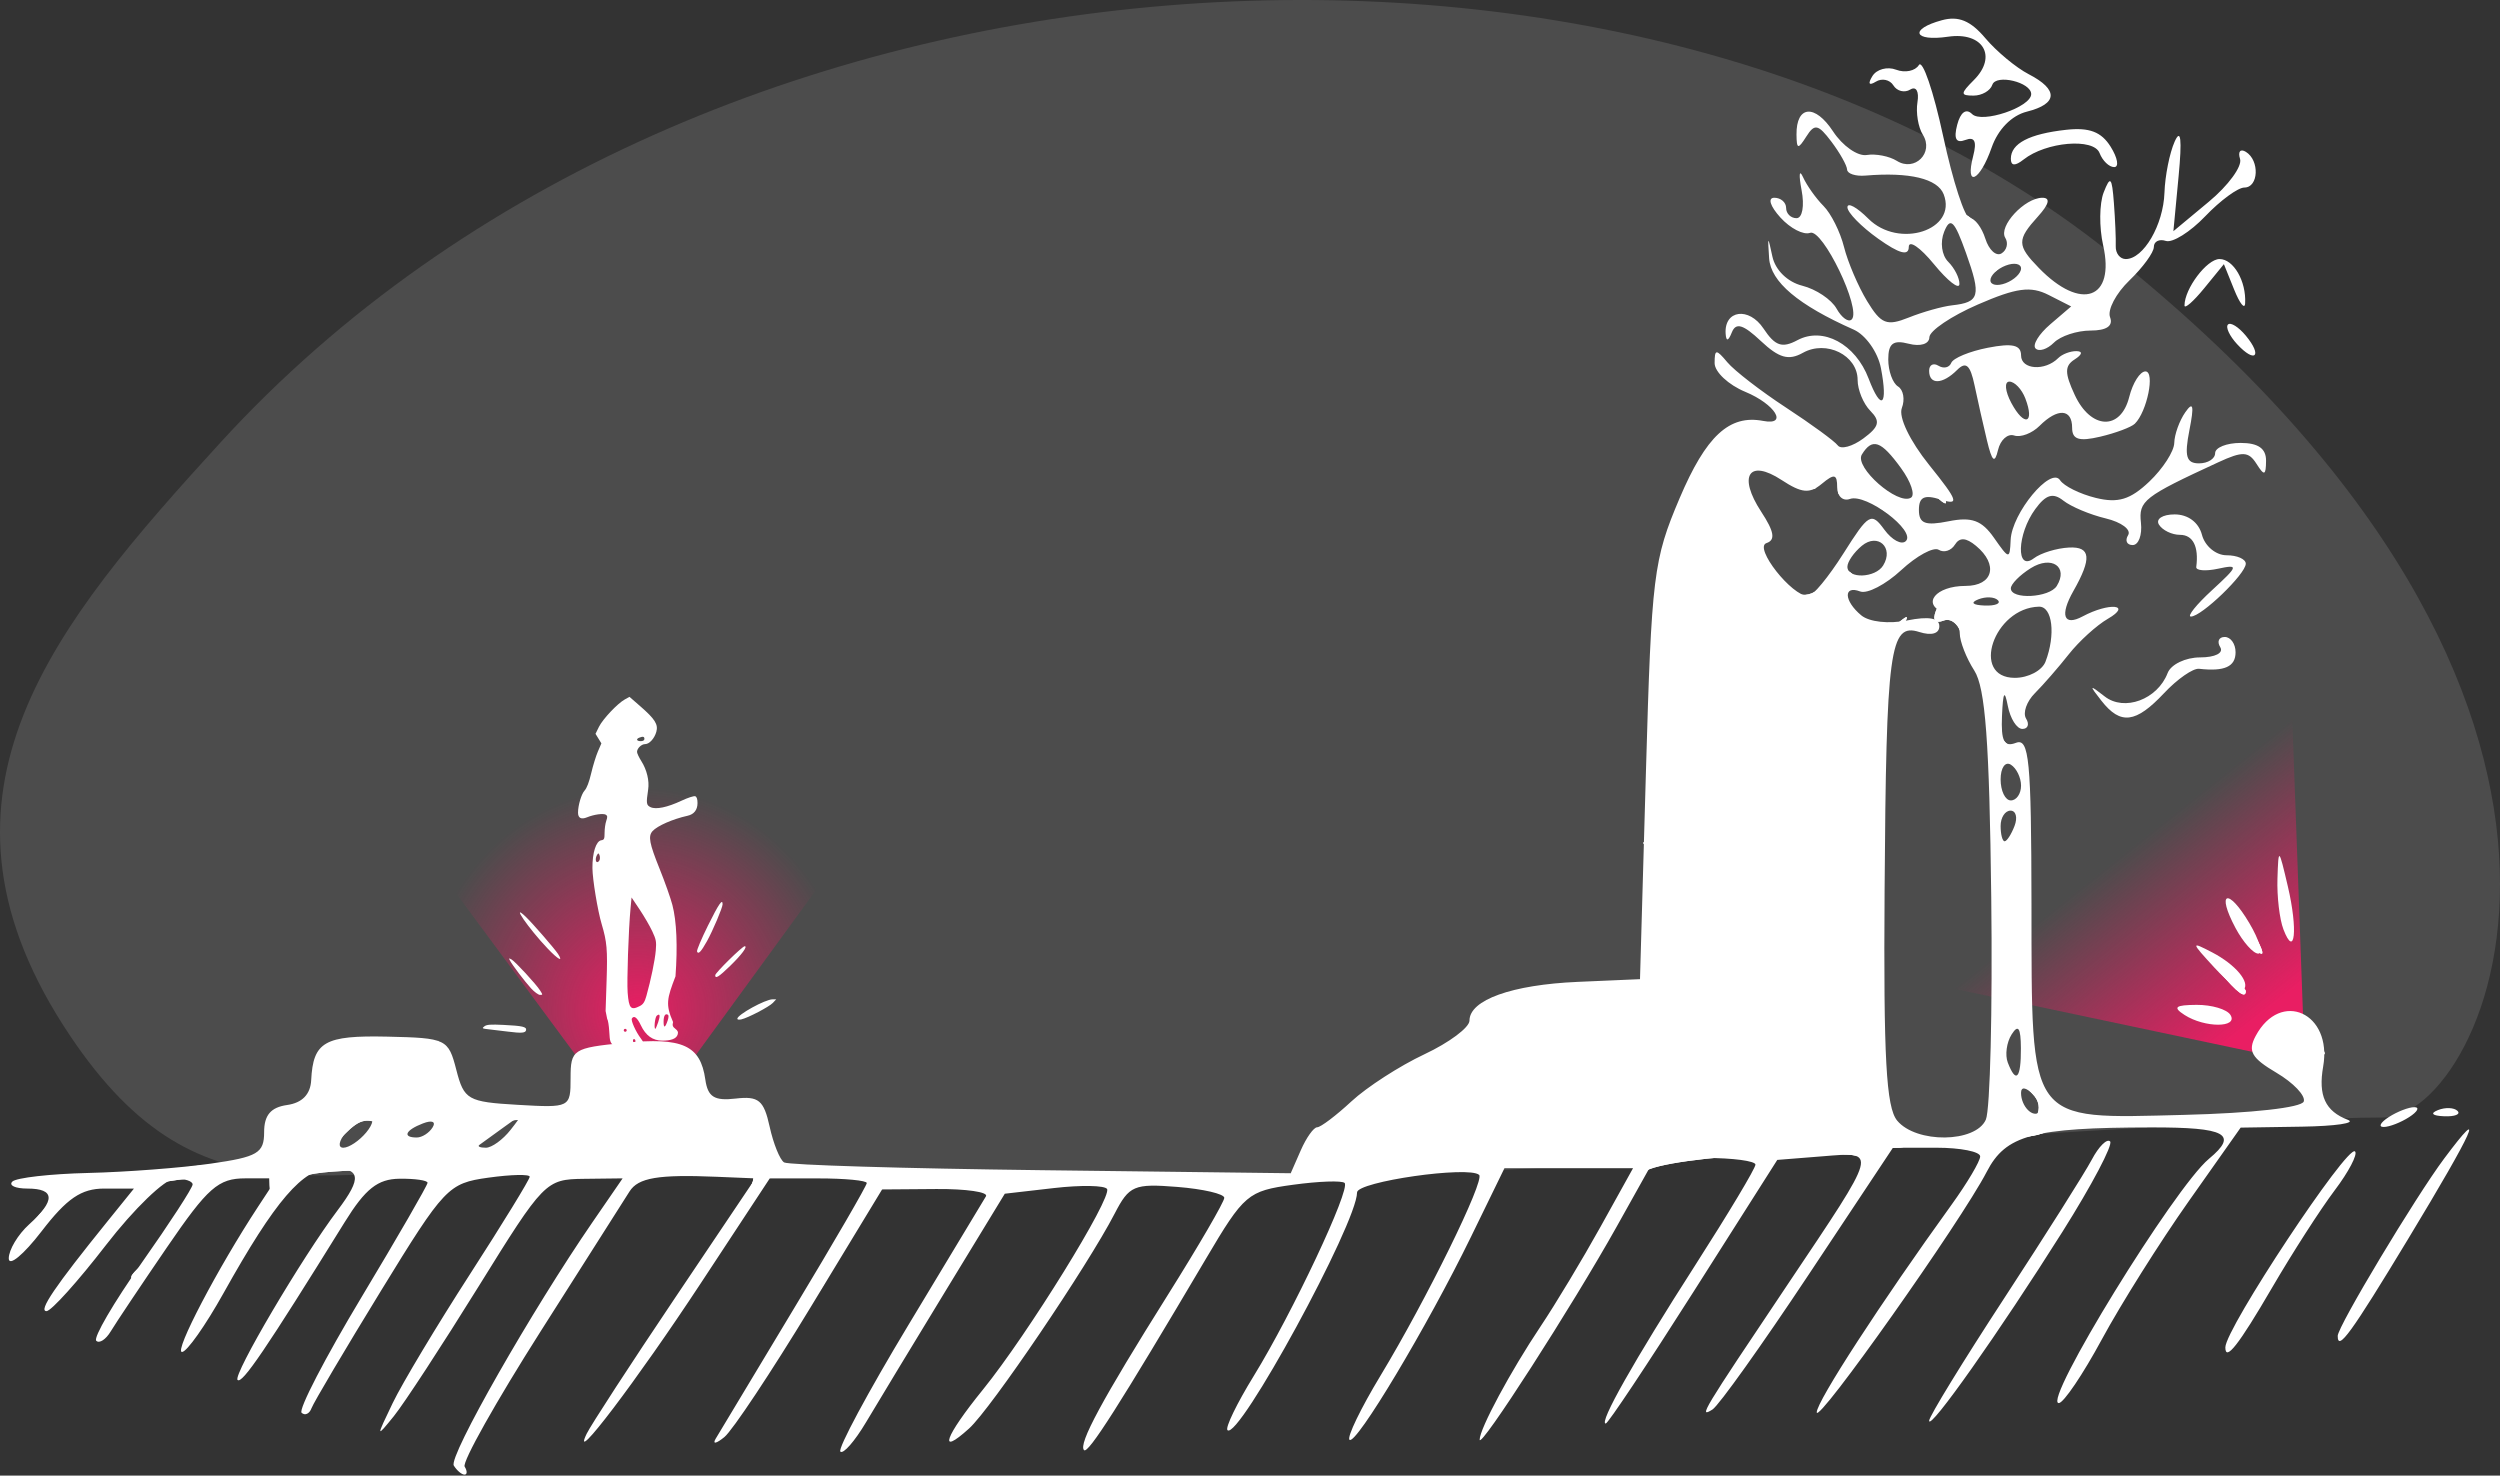 <?xml version="1.0" encoding="UTF-8" standalone="no"?>
<svg
   xmlns:dc="http://purl.org/dc/elements/1.1/"
   xmlns:cc="http://creativecommons.org/ns#"
   xmlns:rdf="http://www.w3.org/1999/02/22-rdf-syntax-ns#"
   xmlns:svg="http://www.w3.org/2000/svg"
   xmlns="http://www.w3.org/2000/svg"
   xmlns:xlink="http://www.w3.org/1999/xlink"
   xmlns:sodipodi="http://sodipodi.sourceforge.net/DTD/sodipodi-0.dtd"
   xmlns:inkscape="http://www.inkscape.org/namespaces/inkscape"
   version="1.1"
   id="svg2"
   viewBox="0 0 1050.692 620.159"
   height="175.023mm"
   width="296.529mm"
   inkscape:version="0.91 r13725"
   sodipodi:docname="grande-config-white.svg"
   inkscape:export-filename="/Users/julienlafosse/Documents/Travail/2015-2016/Foule Complexe/Plaquette Step up/grandeconfig5.png"
   inkscape:export-xdpi="300"
   inkscape:export-ydpi="300">
  <rect x="0" y="0" width="1050.692" height="620.159" fill="#333333" stroke="none"/>
  <sodipodi:namedview
     pagecolor="#000000"
     bordercolor="#666666"
     borderopacity="1"
     objecttolerance="10"
     gridtolerance="10"
     guidetolerance="10"
     inkscape:pageopacity="1"
     inkscape:pageshadow="2"
     inkscape:window-width="1280"
     inkscape:window-height="980"
     id="namedview10"
     showgrid="false"
     inkscape:zoom="0.52"
     inkscape:cx="457.65488"
     inkscape:cy="486.00425"
     inkscape:window-x="1"
     inkscape:window-y="0"
     inkscape:window-maximized="0"
     inkscape:current-layer="layer3"
     fit-margin-top="0"
     fit-margin-left="0"
     fit-margin-right="0"
     fit-margin-bottom="0" />
  <defs
     id="defs4">
    <linearGradient
       id="linearGradient4155"
       inkscape:collect="always">
      <stop
         id="stop4157"
         offset="0"
         style="stop-color:#e91e63;stop-opacity:1" />
      <stop
         id="stop4159"
         offset="1"
         style="stop-color:#e91e63;stop-opacity:0" />
    </linearGradient>
    <linearGradient
       inkscape:collect="always"
       xlink:href="#linearGradient4155"
       id="linearGradient4163"
       x1="959.242"
       y1="482.42"
       x2="903.489"
       y2="412.311"
       gradientUnits="userSpaceOnUse" />
    <radialGradient
       inkscape:collect="always"
       xlink:href="#linearGradient4155"
       id="radialGradient4183"
       cx="273.784"
       cy="512.065"
       fx="273.784"
       fy="512.065"
       r="91.041"
       gradientTransform="matrix(0.989,-0.007,0.008,1.033,-0.577,-44.707)"
       gradientUnits="userSpaceOnUse" />
  </defs>
  <g
     inkscape:groupmode="layer"
     id="layer3"
     inkscape:label="color"
     transform="translate(-6.368,-57.528)">
    <path
       style="fill:#ffffff;fill-opacity:0.122;fill-rule:evenodd;stroke:none;stroke-width:1px;stroke-linecap:butt;stroke-linejoin:miter;stroke-opacity:1"
       d="m 236.999,548.604 c 100.423,0 273.151,10.712 453.913,-2.678 124.364,-9.212 271.792,-18.714 317.337,-18.746 42.907,-0.03 125,-172.971 -116.432,-364.466 C 691.724,4.008 303.036,20.134 98.907,243.632 29.452,319.677 -29.795,390.275 32.864,488.305 c 56.594,88.542 110.626,57.234 204.135,60.299 z"
       id="path4333"
       inkscape:connector-curvature="0"
       sodipodi:nodetypes="csssssc"
       inkscape:export-xdpi="300"
       inkscape:export-ydpi="300" />
    <path
       style="fill:#ffffff;fill-opacity:1;fill-rule:evenodd;stroke:#000000;stroke-width:1px;stroke-linecap:butt;stroke-linejoin:miter;stroke-opacity:1"
       d="m 131.016,528.854 c 0,0 9.358,-4.011 10.695,-12.032 1.337,-8.021 -1.337,-18.717 6.684,-18.717 8.021,0 42.781,1.337 42.781,1.337 l 6.684,22.727 54.813,4.011 0,-22.727 22.727,-4.011 20.053,4.011 6.684,22.727 -117.647,0 -41.444,1.337 z"
       id="path4153"
       inkscape:connector-curvature="0" />
    <path
       style="fill:url(#linearGradient4163);fill-opacity:1;fill-rule:evenodd;stroke:none;stroke-width:1px;stroke-linecap:butt;stroke-linejoin:miter;stroke-opacity:1"
       d="m 958.557,500.779 20.892,7.63 2.753,-10.829 -7.894,-12.399 -4.819,-132.745 -149.97,118.933 z"
       id="path4155"
       inkscape:connector-curvature="0"
       sodipodi:nodetypes="ccccccc" />
    <path
       style="fill:url(#radialGradient4183);fill-opacity:1;fill-rule:evenodd;stroke:#000000;stroke-width:1px;stroke-linecap:butt;stroke-linejoin:miter;stroke-opacity:0"
       d="m 250.001,503.255 c 0,0 7.853,-3.927 22.251,-3.927 14.398,0 24.869,3.927 24.869,3.927 l 66.754,-91.624 c 0,0 -62.828,-31.414 -99.477,-31.414 -36.649,0 -81.152,32.723 -81.152,32.723 z"
       id="path4165"
       inkscape:connector-curvature="0" />
    <g
       id="layer1-6"
       inkscape:label="Calque 1"
       transform="matrix(0.62,0,0,0.62,195.694,343.384)">
      <path
         sodipodi:nodetypes="csssssssssccsssssssssssscccsscsssssssssssssscccscccsssssssssssssssssscsssccssccsssssssssssscssscssssccsssssssssssss"
         inkscape:connector-curvature="0"
         id="path4240"
         d="m 150.882,231.737 c -0.572,2.322 -0.268,3.222 1.55,4.593 1.683,1.27 2.081,2.27 1.557,3.919 -0.875,2.758 -4.269,4.1 -10.365,4.1 -6.537,0 -11.258,-3.385 -14.614,-10.48 -2.449,-5.177 -4.634,-6.815 -6.045,-4.531 -0.813,1.316 2.685,9.086 6.117,13.585 3.325,4.359 2.572,6.293 -3.201,8.225 -5.123,1.715 -10.363,0.731 -14.499,-2.721 -3.142,-2.623 -3.367,-3.236 -3.745,-10.185 -0.221,-4.067 -0.857,-7.956 -1.413,-8.644 l -1.073,-5.334 0.684,-20.747 c 0.688,-20.859 0.221,-26.175 -3.35,-38.169 -2.715,-9.118 -6.202,-30.288 -6.26,-38 -0.077,-10.364 2.46,-18.309 6.01,-18.82 1.943,-0.279 2.223,-0.922 2.223,-5.101 0,-2.63 0.511,-6.247 1.135,-8.038 0.911,-2.613 0.861,-3.435 -0.25,-4.16 -1.652,-1.077 -8.053,-0.207 -12.774,1.737 -3.97,1.634 -6.111,0.516 -6.111,-3.192 0,-4.961 2.291,-12.637 4.474,-14.993 1.487,-1.605 3.046,-5.697 4.455,-11.701 1.192,-5.078 3.235,-11.708 4.538,-14.733 l 2.37,-5.5 -1.994,-3.24 -1.994,-3.24 2.325,-4.727 c 2.574,-5.234 12.552,-15.808 17.518,-18.565 l 3.192,-1.772 7.473,6.518 c 9.815,8.56 12.101,12.206 10.741,17.13 -1.259,4.559 -4.741,8.397 -7.619,8.397 -2.492,0 -5.481,2.887 -5.481,5.294 0,0.9 1.312,3.705 2.915,6.233 3.753,5.918 5.525,13.318 4.624,19.309 -1.401,9.312 -1.24,10.513 1.59,11.884 3.665,1.775 11.371,0.176 21.061,-4.371 4.23,-1.985 8.392,-3.339 9.25,-3.01 1.056,0.405 1.559,1.901 1.559,4.63 0,4.605 -2.367,7.63 -6.725,8.595 -10.002,2.213 -20.499,6.808 -23.736,10.389 -3.111,3.442 -2.21,8.274 4.77,25.59 3.538,8.776 7.431,19.782 8.653,24.457 2.88,11.024 3.614,27.857 2.113,48.421 -5.783,15.044 -6.895,19.114 -1.651,30.967 z m -25.821,11.883 c -1.017,-1.017 -1.855,0.514 -1.021,1.863 0.63,1.019 0.866,1.02 1.204,0.004 0.232,-0.695 0.149,-1.535 -0.183,-1.867 z m -5.604,-6.271 c 0,-0.55 -0.45,-1 -1,-1 -0.55,0 -1,0.45 -1,1 0,0.55 0.45,1 1,1 0.55,0 1,-0.45 1,-1 z m 21.318,-5.421 c 1.594,-4.679 1.241,-6.288 -0.976,-4.448 -1.174,0.974 -2.007,8.869 -0.936,8.869 0.223,0 1.084,-1.989 1.912,-4.421 z m 6.485,-1.307 c 0.662,-1.985 0.715,-3.452 0.136,-3.809 -1.821,-1.126 -2.94,0.699 -2.94,4.796 0,4.534 1.09,4.15 2.804,-0.987 z m -18.829,-9.759 c 2.188,-1.131 3.23,-2.746 4.356,-6.75 3.022,-10.743 5.834,-24.34 6.38,-30.86 0.505,-6.026 0.254,-7.381 -2.44,-13.137 -1.652,-3.53 -5.473,-10.107 -8.492,-14.615 l -5.488,-8.197 -0.685,7.273 c -1.372,14.556 -2.566,49.473 -1.959,57.273 0.837,10.757 2.169,12.198 8.328,9.013 z m -27.337,-99.013 c 0.317,-0.825 0.278,-2.275 -0.085,-3.222 -0.566,-1.475 -0.794,-1.511 -1.592,-0.25 -1.251,1.978 -1.209,4.972 0.07,4.972 0.567,0 1.29,-0.675 1.607,-1.5 z m 30.362,-82 c 0,-1.614 -0.916,-1.853 -3.418,-0.893 -2.434,0.934 -1.875,2.393 0.918,2.393 1.556,0 2.5,-0.567 2.5,-1.5 z M 38.957,238.238 c -3.85,-0.493 -9.463,-1.165 -12.474,-1.493 -5.118,-0.557 -5.345,-0.693 -3.5,-2.09 1.584,-1.2 4.147,-1.389 12.974,-0.96 12.866,0.625 15.716,1.284 15.29,3.534 -0.374,1.972 -3.055,2.193 -12.29,1.009 z m 155.5,-8.729 c 0,-2.728 18.942,-13.159 23.896,-13.159 l 2.453,0 -2.281,2.428 c -2.46,2.618 -16.82,10.137 -21.317,11.162 -1.661,0.379 -2.75,0.208 -2.75,-0.431 z M 54.656,208.949 c -4.178,-4.532 -12.611,-15.633 -14.361,-18.903 -0.872,-1.63 -0.752,-1.721 1.018,-0.774 2.434,1.303 16.72,16.78 19.411,21.029 1.911,3.019 1.911,3.048 -0.041,3.048 -1.084,0 -3.796,-1.98 -6.027,-4.4 z M 179.457,199.996 c 0,-1.57 18.384,-19.647 19.981,-19.647 2.211,0 -1.977,5.679 -9.772,13.25 -7.83,7.605 -10.209,9.096 -10.209,6.397 z M 65.888,181.942 C 52.91,168.317 40.437,150.212 51.059,160.418 c 4.741,4.555 19.621,21.702 21.88,25.213 3.686,5.729 0.165,3.887 -7.051,-3.689 z m 101.239,1.988 c -0.31,-0.809 3.018,-8.696 7.395,-17.526 7.315,-14.755 9.935,-18.578 9.935,-14.498 0,2.276 -6.643,17.964 -10.628,25.098 -4.027,7.209 -5.865,9.109 -6.703,6.925 z"
         style="fill:#ffffff;fill-opacity:1" />
    </g>
    <ellipse
       style="fill:#ffffff;fill-opacity:1"
       id="path4160"
       cx="972.564"
       cy="500.447"
       rx="9.255"
       ry="7.867" />
  </g>
  <g
     inkscape:groupmode="layer"
     id="layer2"
     inkscape:label="tracé"
     transform="translate(-6.368,-57.528)">
    <g
       transform="matrix(4.293,0,0,4.293,-1404.187,-3306.968)"
       id="layer1">
      <g
         id="g4398"
         transform="translate(-2,-1)">
        <path
           style="fill-opacity:1;fill:#ffffff"
           d="m 374.997,928.188 c -0.531,-0.859 7.63,-15.174 13.605,-23.861 l 2.923,-4.25 -3.798,0.046 c -3.729,0.045 -3.915,0.235 -10.298,10.528 -3.575,5.765 -7.31,11.482 -8.299,12.704 -1.745,2.156 -1.749,2.117 -0.116,-1.278 0.926,-1.925 4.323,-7.591 7.549,-12.591 3.226,-5 5.866,-9.306 5.866,-9.567 0,-0.262 -1.827,-0.221 -4.06,0.091 -3.916,0.547 -4.288,0.939 -10.497,11.067 -3.54,5.775 -6.601,10.95 -6.803,11.5 -0.202,0.55 -0.638,0.753 -0.97,0.45 -0.332,-0.302 2.307,-5.394 5.863,-11.316 3.557,-5.921 6.466,-10.961 6.466,-11.2 0,-0.239 -1.238,-0.418 -2.75,-0.398 -2.133,0.028 -3.336,0.982 -5.362,4.25 -7.743,12.49 -10.049,15.886 -10.487,15.447 -0.478,-0.478 6.311,-11.991 9.801,-16.619 2.412,-3.198 2.267,-4.115 -0.651,-4.115 -2.747,0 -5.447,3.141 -10.532,12.25 -1.765,3.163 -3.592,5.75 -4.06,5.75 -0.802,0 3.504,-8.22 7.465,-14.25 l 1.806,-2.75 -3.062,0 c -2.657,0 -3.672,0.892 -7.678,6.75 -2.539,3.712 -5.014,7.412 -5.499,8.221 -0.485,0.809 -1.127,1.227 -1.425,0.928 -0.299,-0.299 1.702,-3.73 4.446,-7.624 2.744,-3.895 4.989,-7.35 4.989,-7.678 0,-0.328 -0.787,-0.58 -1.75,-0.56 -0.963,0.02 -3.994,2.945 -6.738,6.5 -2.743,3.555 -5.361,6.463 -5.818,6.463 -0.82,0 0.816,-2.411 5.937,-8.75 l 2.625,-3.25 -2.914,0 c -2.242,0 -3.656,0.965 -6.128,4.182 -1.768,2.3 -3.214,3.495 -3.214,2.655 0,-0.84 0.9,-2.341 2,-3.337 2.59,-2.344 2.535,-3.5 -0.167,-3.5 -1.192,0 -1.859,-0.308 -1.483,-0.684 0.376,-0.376 3.713,-0.756 7.417,-0.844 3.703,-0.088 9.096,-0.498 11.983,-0.91 4.621,-0.66 5.25,-1.03 5.25,-3.087 0,-1.662 0.65,-2.429 2.25,-2.656 1.478,-0.21 2.287,-1.045 2.357,-2.434 0.19,-3.761 1.306,-4.398 7.46,-4.259 5.775,0.131 5.967,0.223 6.748,3.254 0.755,2.931 1.117,3.137 5.995,3.421 5.14,0.299 5.191,0.274 5.191,-2.623 0,-2.796 0.231,-2.948 5.25,-3.444 5.705,-0.564 7.462,0.23 7.94,3.587 0.243,1.71 0.881,2.111 2.968,1.868 2.25,-0.262 2.76,0.158 3.327,2.739 0.368,1.676 1.006,3.256 1.418,3.511 0.412,0.255 11.74,0.597 25.173,0.761 l 24.424,0.299 0.987,-2.25 c 0.543,-1.238 1.265,-2.25 1.604,-2.25 0.339,0 1.85,-1.142 3.356,-2.539 1.507,-1.396 4.722,-3.471 7.146,-4.61 2.424,-1.139 4.407,-2.621 4.407,-3.292 0,-2.027 4.152,-3.514 10.597,-3.794 l 6.097,-0.265 0.582,-20.35 c 0.55,-19.216 0.733,-20.705 3.293,-26.727 2.595,-6.106 4.868,-8.211 8.18,-7.575 2.478,0.476 1.183,-1.633 -1.75,-2.848 -1.65,-0.683 -3,-1.949 -3,-2.812 0,-1.386 0.147,-1.395 1.25,-0.076 0.688,0.821 3.275,2.819 5.75,4.438 2.475,1.62 4.752,3.284 5.059,3.698 0.307,0.414 1.432,0.108 2.5,-0.68 1.556,-1.148 1.693,-1.684 0.691,-2.7 -0.688,-0.697 -1.25,-2.061 -1.25,-3.032 0,-2.419 -3.066,-3.938 -5.359,-2.654 -1.394,0.78 -2.335,0.515 -4.116,-1.158 -1.729,-1.625 -2.442,-1.837 -2.838,-0.846 -0.35,0.875 -0.555,0.92 -0.608,0.132 -0.154,-2.325 2.28,-2.654 3.709,-0.502 1.133,1.707 1.816,1.94 3.319,1.136 2.506,-1.341 5.681,0.37 6.969,3.757 1.239,3.258 1.917,2.682 1.205,-1.024 -0.299,-1.556 -1.494,-3.247 -2.662,-3.765 -5.446,-2.417 -8.127,-4.678 -8.283,-6.986 -0.151,-2.235 -0.126,-2.249 0.319,-0.176 0.285,1.329 1.483,2.499 2.927,2.862 1.344,0.337 2.854,1.347 3.356,2.243 0.502,0.897 1.17,1.372 1.485,1.057 0.976,-0.976 -2.853,-8.932 -4.079,-8.476 -0.636,0.237 -1.943,-0.439 -2.905,-1.502 -1.012,-1.118 -1.262,-1.933 -0.594,-1.933 0.635,0 1.155,0.45 1.155,1 0,0.55 0.459,1 1.019,1 0.572,0 0.789,-1.206 0.494,-2.75 -0.289,-1.512 -0.225,-2.083 0.142,-1.268 0.367,0.815 1.269,2.084 2.004,2.82 0.736,0.736 1.64,2.544 2.009,4.018 0.369,1.474 1.385,3.856 2.257,5.293 1.372,2.259 1.924,2.477 4.081,1.613 1.372,-0.549 3.282,-1.087 4.244,-1.195 2.702,-0.303 2.864,-0.91 1.362,-5.118 -1.137,-3.185 -1.534,-3.575 -2.137,-2.095 -0.418,1.025 -0.247,2.311 0.393,2.95 0.623,0.623 1.117,1.605 1.097,2.183 -0.02,0.578 -1.143,-0.3 -2.495,-1.95 -1.352,-1.65 -2.461,-2.407 -2.464,-1.682 -0.003,0.91 -0.933,0.657 -3.005,-0.818 -1.65,-1.175 -3,-2.556 -3,-3.068 0,-0.513 0.923,-0.009 2.051,1.119 2.977,2.977 8.72,1.121 7.375,-2.384 -0.59,-1.539 -3.352,-2.2 -7.676,-1.837 -0.963,0.081 -1.764,-0.186 -1.782,-0.592 -0.018,-0.406 -0.71,-1.636 -1.539,-2.733 -1.293,-1.711 -1.642,-1.783 -2.453,-0.5 -0.811,1.283 -0.947,1.255 -0.961,-0.196 -0.026,-2.855 1.807,-3.009 3.581,-0.302 0.926,1.414 2.409,2.452 3.294,2.307 0.885,-0.145 2.211,0.113 2.947,0.574 1.753,1.099 3.649,-0.797 2.551,-2.551 -0.461,-0.735 -0.7,-2.174 -0.531,-3.196 0.174,-1.057 -0.13,-1.589 -0.706,-1.234 -0.557,0.344 -1.299,0.161 -1.65,-0.407 -0.351,-0.568 -1.127,-0.731 -1.724,-0.362 -0.669,0.414 -0.796,0.202 -0.33,-0.552 0.416,-0.672 1.462,-0.952 2.325,-0.621 0.863,0.331 1.863,0.126 2.223,-0.457 0.36,-0.582 1.43,2.552 2.379,6.966 0.948,4.414 2.122,8.025 2.608,8.025 0.486,0 1.172,0.907 1.523,2.015 0.352,1.108 1.064,1.752 1.584,1.431 0.519,-0.321 0.683,-1.006 0.364,-1.522 -0.694,-1.123 1.897,-3.923 3.631,-3.923 0.812,0 0.668,0.617 -0.429,1.829 -2.078,2.296 -2.068,2.831 0.095,5.053 4.131,4.245 7.477,3.058 6.284,-2.231 -0.396,-1.757 -0.373,-4.085 0.052,-5.173 0.654,-1.675 0.808,-1.518 1.001,1.022 0.125,1.65 0.207,3.562 0.181,4.25 -0.025,0.688 0.416,1.25 0.982,1.25 1.735,0 3.68,-3.339 3.788,-6.5 0.056,-1.65 0.506,-3.9 0.999,-5 0.604,-1.347 0.73,-0.24 0.386,3.386 l -0.511,5.386 3.471,-2.886 c 1.909,-1.587 3.284,-3.472 3.055,-4.188 -0.229,-0.716 0.028,-1.027 0.572,-0.691 1.363,0.842 1.247,3.493 -0.153,3.493 -0.628,0 -2.349,1.264 -3.825,2.808 -1.476,1.545 -3.212,2.632 -3.858,2.417 -0.646,-0.215 -1.175,0.049 -1.175,0.587 0,0.538 -1.077,2.015 -2.393,3.281 -1.316,1.267 -2.168,2.889 -1.893,3.605 0.325,0.847 -0.341,1.302 -1.907,1.302 -1.324,0 -2.939,0.532 -3.59,1.183 -0.651,0.651 -1.459,0.908 -1.795,0.572 -0.336,-0.336 0.31,-1.401 1.436,-2.365 l 2.047,-1.753 -2.202,-1.12 c -1.761,-0.896 -3.151,-0.709 -6.929,0.932 -2.6,1.128 -4.737,2.572 -4.75,3.208 -0.013,0.661 -0.881,0.932 -2.024,0.633 -1.521,-0.398 -2,-0.031 -2,1.535 0,1.132 0.43,2.324 0.956,2.649 0.526,0.325 0.694,1.275 0.373,2.11 -0.339,0.883 0.783,3.218 2.68,5.579 2.832,3.524 2.981,3.97 1.127,3.382 -1.607,-0.51 -2.136,-0.259 -2.136,1.014 0,1.335 0.614,1.57 2.907,1.111 2.266,-0.453 3.247,-0.095 4.448,1.625 1.479,2.118 1.544,2.126 1.626,0.206 0.112,-2.616 3.934,-7.237 4.839,-5.851 0.374,0.573 1.95,1.353 3.501,1.733 2.179,0.534 3.37,0.17 5.233,-1.596 1.327,-1.258 2.427,-2.962 2.445,-3.787 0.018,-0.825 0.503,-2.175 1.078,-3 0.778,-1.116 0.881,-0.667 0.405,1.75 -0.505,2.565 -0.307,3.25 0.939,3.25 0.869,0 1.579,-0.45 1.579,-1 0,-0.55 1.125,-1 2.5,-1 1.72,0 2.495,0.546 2.485,1.75 -0.013,1.453 -0.171,1.503 -0.935,0.296 -0.775,-1.226 -1.361,-1.25 -3.735,-0.154 -7.319,3.38 -7.813,3.767 -7.577,5.929 0.131,1.198 -0.233,2.178 -0.809,2.178 -0.576,0 -0.777,-0.437 -0.447,-0.971 0.33,-0.534 -0.656,-1.271 -2.191,-1.638 -1.535,-0.367 -3.402,-1.151 -4.149,-1.742 -1.017,-0.804 -1.708,-0.596 -2.75,0.829 -1.798,2.458 -1.906,6.155 -0.142,4.82 0.688,-0.52 2.237,-0.995 3.443,-1.056 2.137,-0.108 2.254,1.045 0.431,4.257 -1.351,2.379 -0.952,3.479 0.901,2.487 2.599,-1.391 4.907,-1.175 2.475,0.231 -1.1,0.636 -2.822,2.2 -3.827,3.475 -1.005,1.275 -2.496,2.987 -3.314,3.805 -0.818,0.818 -1.207,1.94 -0.864,2.495 0.343,0.554 0.178,1.008 -0.367,1.008 -0.544,0 -1.184,-1.012 -1.423,-2.25 -0.317,-1.644 -0.47,-1.383 -0.57,0.969 -0.105,2.481 0.207,3.087 1.364,2.643 1.295,-0.497 1.503,1.659 1.522,15.781 0.029,21.704 -0.461,21.027 14.927,20.642 6.661,-0.167 11.53,-0.712 11.729,-1.314 0.188,-0.566 -1.015,-1.83 -2.672,-2.809 -2.451,-1.448 -2.831,-2.12 -2.037,-3.604 2.44,-4.559 7.529,-2.258 6.609,2.988 -0.501,2.856 0.206,4.38 2.422,5.224 0.825,0.314 -1.2,0.614 -4.5,0.666 l -6,0.095 -5.102,7.234 c -2.806,3.979 -6.622,10.046 -8.481,13.484 -1.858,3.438 -3.758,6.25 -4.222,6.25 -1.655,0 11.321,-21.109 14.699,-23.913 2.915,-2.419 1.689,-3.087 -5.645,-3.076 -11.577,0.018 -14.24,0.736 -16.109,4.348 -2.517,4.863 -16.641,24.844 -16.641,23.541 0,-1.063 6.307,-10.774 13.184,-20.3 1.549,-2.145 2.816,-4.283 2.816,-4.75 0,-0.467 -1.921,-0.85 -4.27,-0.85 l -4.27,0 -8.285,12.475 c -4.557,6.861 -8.78,12.781 -9.385,13.155 -1.389,0.858 -1.093,0.367 7.39,-12.285 8.921,-13.305 8.821,-12.938 3.402,-12.507 l -4.445,0.354 -8.198,12.905 c -4.509,7.098 -8.376,12.905 -8.594,12.905 -0.713,0 2.769,-6.163 8.767,-15.515 3.238,-5.049 5.888,-9.474 5.888,-9.833 0,-0.359 -2.211,-0.652 -4.914,-0.652 l -4.914,0 -3.772,6.75 c -4.315,7.721 -13.4,21.843 -13.4,20.829 0,-1.069 3.029,-6.701 5.957,-11.079 1.472,-2.2 4.112,-6.588 5.868,-9.75 l 3.192,-5.75 -6.294,0 -6.294,0 -3.292,6.75 c -4.263,8.743 -11.272,20.449 -11.88,19.841 -0.261,-0.261 1.106,-3.088 3.037,-6.282 4.497,-7.441 10.237,-19.124 9.654,-19.651 -1.006,-0.911 -11.949,0.66 -11.95,1.716 -0.002,3.018 -11.622,24.336 -12.686,23.273 -0.236,-0.236 0.923,-2.627 2.576,-5.312 3.777,-6.139 9.495,-18.284 8.892,-18.887 -0.25,-0.25 -2.528,-0.17 -5.062,0.178 -4.416,0.605 -4.772,0.908 -8.522,7.253 -8.458,14.309 -11.526,19.125 -11.926,18.725 -0.586,-0.586 1.764,-4.939 8.191,-15.176 3.046,-4.852 5.539,-9.138 5.539,-9.524 0,-0.386 -2.068,-0.867 -4.596,-1.068 -4.25,-0.338 -4.712,-0.141 -6.142,2.624 -2.652,5.128 -12.113,19.095 -14.237,21.017 -3.112,2.817 -2.406,0.829 1.354,-3.809 4.358,-5.376 12.66,-18.796 12.144,-19.631 -0.219,-0.354 -2.561,-0.394 -5.204,-0.09 l -4.807,0.553 -5.789,9.5 c -3.184,5.225 -6.692,11.019 -7.796,12.876 -1.104,1.857 -2.234,3.149 -2.512,2.871 -0.278,-0.278 2.715,-5.847 6.65,-12.376 3.935,-6.529 7.358,-12.208 7.605,-12.621 0.247,-0.412 -1.94,-0.731 -4.86,-0.709 l -5.309,0.041 -7,11.535 c -3.85,6.344 -7.649,12.063 -8.442,12.709 -0.793,0.646 -1.18,0.724 -0.86,0.174 0.32,-0.55 3.782,-6.308 7.692,-12.795 3.91,-6.487 7.11,-12 7.11,-12.25 0,-0.25 -2.138,-0.454 -4.75,-0.453 l -4.75,0.002 -6.742,10.248 c -6.261,9.517 -12.84,18.195 -11.181,14.748 0.397,-0.825 4.275,-6.787 8.618,-13.25 l 7.896,-11.75 -3.796,-0.158 c -5.716,-0.239 -7.67,0.091 -8.521,1.437 -0.425,0.672 -4.34,6.832 -8.699,13.689 -4.359,6.857 -7.708,12.819 -7.442,13.25 0.266,0.431 0.259,0.783 -0.016,0.783 -0.275,0 -0.747,-0.4 -1.049,-0.889 z m -8.569,-32.611 c 0.694,-0.837 0.803,-1.5 0.245,-1.5 -0.55,0 -1.56,0.675 -2.245,1.5 -0.694,0.837 -0.803,1.5 -0.245,1.5 0.55,0 1.56,-0.675 2.245,-1.5 z m 14.128,-0.25 c 1.27,-1.619 1.222,-1.64 -0.628,-0.283 -1.1,0.807 -2.188,1.594 -2.417,1.75 -0.229,0.156 0.053,0.283 0.628,0.283 0.574,0 1.662,-0.787 2.417,-1.75 z m -7.635,-0.239 c 0.35,-0.567 -0.051,-0.735 -0.941,-0.393 -1.732,0.665 -2.049,1.382 -0.611,1.382 0.518,0 1.216,-0.445 1.552,-0.989 z m 152.061,-0.761 c 0.422,-0.963 0.661,-10.75 0.529,-21.75 -0.182,-15.262 -0.576,-20.525 -1.661,-22.215 -0.782,-1.218 -1.422,-2.857 -1.422,-3.643 0,-0.786 -0.704,-1.698 -1.563,-2.028 -2.217,-0.851 -0.785,-2.614 2.122,-2.614 2.709,0 3.254,-2.08 1.03,-3.926 -0.981,-0.814 -1.611,-0.847 -2.069,-0.106 -0.362,0.586 -1.072,0.809 -1.577,0.497 -0.505,-0.312 -2.162,0.585 -3.681,1.994 -1.519,1.409 -3.325,2.346 -4.012,2.083 -1.668,-0.639 -1.596,0.926 0.107,2.339 0.78,0.647 2.693,0.859 4.5,0.497 2.118,-0.424 3.143,-0.24 3.143,0.564 0,0.731 -0.762,0.951 -1.967,0.568 -2.891,-0.918 -3.232,1.626 -3.392,25.337 -0.111,16.358 0.154,21.199 1.231,22.498 1.867,2.251 7.68,2.187 8.682,-0.095 z m 4.629,-2.467 c -0.718,-0.718 -1.183,-0.777 -1.183,-0.15 0,1.335 1.183,2.517 1.85,1.85 0.284,-0.284 -0.016,-1.049 -0.667,-1.7 z m -160.183,0.217 c 0,-0.55 -0.927,-1 -2.059,-1 -1.132,0 -1.781,0.45 -1.441,1 0.34,0.55 1.266,1 2.059,1 0.793,0 1.441,-0.45 1.441,-1 z m 4,-1.403 c 0,-2.171 -0.484,-2.437 -4.99,-2.75 -3.491,-0.242 -5.143,0.054 -5.5,0.985 -0.784,2.046 -0.611,3.168 0.49,3.168 0.55,0 1,-0.675 1,-1.5 0,-2.438 6.06,-1.986 6.71,0.5 0.728,2.782 2.29,2.507 2.29,-0.403 z m 17,0.403 c 0,-0.55 0.873,-1 1.941,-1 1.068,0 2.219,0.45 2.559,1 1.012,1.637 2.5,1.137 2.5,-0.839 0,-1.719 -2.373,-2.083 -8.25,-1.265 -1.136,0.158 -0.898,3.104 0.25,3.104 0.55,0 1,-0.45 1,-1 z m 137.985,-3.75 c -0.011,-2.001 -0.258,-2.366 -0.907,-1.341 -0.491,0.775 -0.661,2.013 -0.378,2.75 0.811,2.115 1.302,1.577 1.285,-1.409 z m 29.015,0.809 c 0,-1.35 -1.823,-2.286 -3.016,-1.549 -0.559,0.345 -0.757,1.047 -0.441,1.559 0.751,1.215 3.457,1.207 3.457,-0.01 z m -29.638,-22.559 c 0.317,-0.825 0.14,-1.5 -0.393,-1.5 -0.533,0 -0.969,0.675 -0.969,1.5 0,0.825 0.177,1.5 0.393,1.5 0.216,0 0.652,-0.675 0.969,-1.5 z m 0.638,-3.941 c 0,-0.793 -0.45,-1.719 -1,-2.059 -0.55,-0.34 -1,0.309 -1,1.441 0,1.132 0.45,2.059 1,2.059 0.55,0 1,-0.648 1,-1.441 z m 2.393,-12.141 c 1.013,-2.64 0.681,-5.42 -0.643,-5.386 -4.422,0.113 -6.74,6.968 -2.357,6.968 1.316,0 2.666,-0.712 3,-1.582 z m -4.664,-6.022 c -0.332,-0.332 -1.195,-0.368 -1.917,-0.079 -0.798,0.319 -0.561,0.556 0.604,0.604 1.054,0.043 1.645,-0.193 1.312,-0.525 z m -15.113,-4.58 c 2.472,-3.916 2.729,-4.065 4.002,-2.323 0.748,1.024 1.696,1.526 2.106,1.116 1.004,-1.004 -3.895,-4.692 -5.475,-4.122 -0.688,0.248 -1.25,-0.265 -1.25,-1.14 0,-1.299 -0.275,-1.363 -1.495,-0.35 -1.204,0.999 -1.973,0.928 -3.948,-0.366 -3.207,-2.101 -4.293,-0.402 -1.99,3.113 1.274,1.944 1.411,2.764 0.513,3.064 -1.275,0.425 2.472,5.193 4.082,5.193 0.447,0 2.002,-1.883 3.454,-4.184 z m 20.884,3.184 c 1.158,-1.874 -0.508,-3.012 -2.546,-1.739 -1.075,0.671 -1.954,1.562 -1.954,1.98 0,1.124 3.781,0.922 4.5,-0.241 z m -17,-2 c 1.081,-1.749 -0.522,-3.227 -2.089,-1.926 -0.776,0.644 -1.411,1.566 -1.411,2.049 0,1.206 2.738,1.11 3.5,-0.122 z m 1.751,-9.529 c -1.964,-2.7 -2.81,-2.995 -3.836,-1.334 -0.766,1.239 3.531,5.014 4.808,4.225 0.429,-0.265 -0.009,-1.566 -0.972,-2.89 z m 11.749,-19.547 c 0,-0.474 -0.675,-0.603 -1.5,-0.286 -0.825,0.317 -1.5,0.963 -1.5,1.437 0,0.474 0.675,0.603 1.5,0.286 0.825,-0.317 1.5,-0.963 1.5,-1.437 z m -9,112.806 c 0,-0.409 3.306,-5.803 7.346,-11.987 4.04,-6.184 7.902,-12.294 8.581,-13.579 0.679,-1.285 1.486,-2.085 1.792,-1.78 0.306,0.306 -1.791,4.282 -4.66,8.836 -6.176,9.802 -13.058,19.558 -13.058,18.51 z m 29,-7.186 c 0,-1.83 11.969,-19.909 12.697,-19.18 0.278,0.278 -0.623,1.997 -2.001,3.82 -1.378,1.824 -4.145,6.128 -6.149,9.566 -3.243,5.564 -4.547,7.226 -4.547,5.794 z m 11,-1.12 c 0,-0.922 7.61,-13.6 10.426,-17.369 4.202,-5.624 2.964,-2.861 -3.524,7.864 -5.62,9.291 -6.902,11.056 -6.902,9.504 z m 5,-21.424 c 0.825,-0.533 1.95,-0.969 2.5,-0.969 0.55,0 0.325,0.436 -0.5,0.969 -0.825,0.533 -1.95,0.969 -2.5,0.969 -0.55,0 -0.325,-0.436 0.5,-0.969 z m 4.812,-0.683 c 0.722,-0.289 1.584,-0.253 1.917,0.079 0.332,0.332 -0.258,0.569 -1.312,0.525 -1.165,-0.048 -1.402,-0.285 -0.604,-0.604 z m -24.812,-9.317 c -1.173,-0.758 -0.914,-0.973 1.191,-0.985 1.48,-0.008 2.969,0.435 3.309,0.985 0.789,1.277 -2.524,1.277 -4.5,0 z m 2.921,-4.64 c -2.308,-2.509 -2.318,-2.579 -0.226,-1.491 2.321,1.207 3.794,2.975 3.076,3.693 -0.236,0.236 -1.519,-0.755 -2.85,-2.202 z m 2.08,-3.859 c -1.924,-3.595 -0.731,-4.008 1.358,-0.471 0.965,1.633 1.355,2.969 0.866,2.969 -0.488,0 -1.489,-1.124 -2.225,-2.498 z m 4.683,0.116 c -0.376,-0.98 -0.638,-3.207 -0.583,-4.949 0.098,-3.086 0.124,-3.066 1.022,0.765 0.99,4.225 0.687,7.119 -0.439,4.185 z M 536.301,853.326 c -1.233,-1.572 -1.201,-1.615 0.314,-0.431 1.923,1.505 5.171,0.298 6.165,-2.292 0.322,-0.84 1.752,-1.528 3.177,-1.528 1.472,0 2.324,-0.432 1.972,-1 -0.34,-0.55 -0.141,-1 0.441,-1 0.582,0 1.059,0.675 1.059,1.5 0,1.41 -1.08,1.898 -3.573,1.615 -0.59,-0.067 -2.131,1.005 -3.424,2.382 -2.775,2.954 -4.261,3.136 -6.13,0.753 z m 10.822,-10.83 c 2.59,-2.382 2.636,-2.543 0.59,-2.103 -1.219,0.262 -2.178,0.186 -2.132,-0.17 0.26,-2.001 -0.32,-3.147 -1.594,-3.147 -0.793,0 -1.719,-0.45 -2.059,-1 -0.34,-0.55 0.351,-1 1.535,-1 1.312,0 2.357,0.781 2.676,2 0.289,1.107 1.364,2 2.406,2 1.036,0 1.883,0.372 1.883,0.826 0,1.001 -4.331,5.174 -5.37,5.174 -0.408,0 0.521,-1.161 2.064,-2.58 z m -22.034,-14.67 c -0.363,-1.512 -0.91,-3.94 -1.215,-5.395 -0.417,-1.986 -0.84,-2.36 -1.7,-1.5 -1.434,1.434 -2.745,1.475 -2.745,0.086 0,-0.582 0.412,-0.805 0.915,-0.494 0.503,0.311 1.066,0.184 1.25,-0.282 0.184,-0.466 1.798,-1.133 3.585,-1.481 2.409,-0.469 3.25,-0.275 3.25,0.753 0,1.392 2.338,1.559 3.638,0.259 0.383,-0.383 1.183,-0.689 1.779,-0.68 0.645,0.009 0.579,0.336 -0.164,0.807 -0.996,0.632 -0.996,1.332 0,3.477 1.583,3.408 4.504,3.518 5.336,0.201 0.345,-1.375 1.059,-2.5 1.586,-2.5 0.962,0 0.16,3.954 -1.038,5.121 -0.351,0.341 -1.875,0.913 -3.388,1.269 -2.078,0.49 -2.75,0.277 -2.75,-0.871 0,-1.874 -1.418,-1.958 -3.188,-0.189 -0.732,0.732 -1.851,1.157 -2.487,0.945 -0.636,-0.212 -1.348,0.427 -1.581,1.42 -0.322,1.371 -0.583,1.144 -1.084,-0.945 z m 3.757,-4.107 c -0.347,-0.904 -1.048,-1.643 -1.559,-1.643 -0.511,0 -0.426,0.938 0.188,2.086 1.273,2.379 2.323,2.04 1.371,-0.443 z m 20.733,-5.31 c -0.743,-0.806 -1.145,-1.671 -0.892,-1.923 0.252,-0.252 1.037,0.238 1.743,1.09 1.669,2.011 0.916,2.749 -0.851,0.833 z m -5.149,-3.788 c 0,-1.64 2.191,-4.545 3.428,-4.545 1.369,0 2.626,2.171 2.508,4.332 -0.035,0.643 -0.517,0.043 -1.072,-1.332 l -1.008,-2.5 -1.928,2.361 c -1.061,1.298 -1.928,2.056 -1.928,1.684 z m -20.69,-14.624 c 0.379,-1.449 0.146,-1.926 -0.77,-1.575 -0.903,0.347 -1.151,-0.118 -0.793,-1.487 0.324,-1.24 0.875,-1.637 1.459,-1.053 0.951,0.951 5.771,-0.673 5.786,-1.949 0.014,-1.164 -3.446,-1.995 -3.806,-0.914 -0.194,0.581 -1.022,1.057 -1.841,1.057 -1.3,0 -1.294,-0.194 0.041,-1.529 2.326,-2.326 0.886,-4.738 -2.529,-4.237 -3.382,0.496 -3.845,-0.732 -0.607,-1.614 1.626,-0.443 2.805,0.044 4.25,1.755 1.1,1.302 3.013,2.892 4.25,3.531 2.927,1.514 2.857,2.903 -0.184,3.666 -1.495,0.375 -2.825,1.733 -3.448,3.519 -1.154,3.311 -2.634,3.99 -1.807,0.829 z m 3.69,0.26 c 0,-1.494 1.798,-2.435 5.416,-2.834 2.265,-0.25 3.444,0.199 4.353,1.655 0.686,1.098 0.842,1.997 0.346,1.997 -0.496,0 -1.139,-0.619 -1.43,-1.376 -0.576,-1.5 -5.24,-1.103 -7.436,0.633 -0.836,0.661 -1.25,0.636 -1.25,-0.075 z"
           id="path4406"
           inkscape:connector-curvature="0" />
      </g>
      <path
         id="path3500"
         d="m 378.429,921.076 c 0.589,-1.1 1.295,-2 1.57,-2 0.275,0 0.018,0.9 -0.57,2 -0.589,1.1 -1.295,2 -1.57,2 -0.275,0 -0.018,-0.9 0.57,-2 z m 48.5,0 c 0.995,-1.1 2.035,-2 2.31,-2 0.275,0 -0.314,0.9 -1.31,2 -0.995,1.1 -2.035,2 -2.31,2 -0.275,0 0.314,-0.9 1.31,-2 z m 13.372,-1.5 c 0.54,-1.1 1.715,-2.9 2.61,-4 1.628,-2 1.628,-2 0.647,0 -0.54,1.1 -1.715,2.9 -2.61,4 -1.628,2 -1.628,2 -0.647,0 z m -77.872,-1.5 c 0.589,-1.1 1.295,-2 1.57,-2 0.275,0 0.018,0.9 -0.57,2 -0.589,1.1 -1.295,2 -1.57,2 -0.275,0 -0.018,-0.9 0.57,-2 z m 9,0 c 0.589,-1.1 1.295,-2 1.57,-2 0.275,0 0.018,0.9 -0.57,2 -0.589,1.1 -1.295,2 -1.57,2 -0.275,0 -0.018,-0.9 0.57,-2 z m 34,0 c 0.589,-1.1 1.295,-2 1.57,-2 0.275,0 0.018,0.9 -0.57,2 -0.589,1.1 -1.295,2 -1.57,2 -0.275,0 -0.018,-0.9 0.57,-2 z m 128.564,-0.293 c 0.376,-0.986 0.935,-1.541 1.243,-1.233 0.308,0.308 6.4e-4,1.115 -0.683,1.793 -0.988,0.98 -1.102,0.865 -0.56,-0.56 z m -152.564,-1.707 c 0.589,-1.1 1.295,-2 1.57,-2 0.275,0 0.018,0.9 -0.57,2 -0.589,1.1 -1.295,2 -1.57,2 -0.275,0 -0.018,-0.9 0.57,-2 z m 13.511,-1.377 c 0.945,-1.443 1.908,-2.623 2.139,-2.623 0.723,0 -1.605,3.854 -2.759,4.567 -0.604,0.373 -0.325,-0.502 0.62,-1.944 z m -19.818,-2.7 c 0.994,-1.692 2.446,-3.605 3.227,-4.25 0.781,-0.645 0.159,0.739 -1.383,3.077 -3.237,4.908 -4.514,5.72 -1.844,1.173 z m 10,-2 c 0.994,-1.692 2.446,-3.605 3.227,-4.25 0.781,-0.645 0.159,0.739 -1.383,3.077 -3.237,4.908 -4.514,5.72 -1.844,1.173 z m 25.307,0.077 c 0.589,-1.1 1.295,-2 1.57,-2 0.275,0 0.018,0.9 -0.57,2 -0.589,1.1 -1.295,2 -1.57,2 -0.275,0 -0.018,-0.9 0.57,-2 z m 12,0 c 0.589,-1.1 1.295,-2 1.57,-2 0.275,0 0.018,0.9 -0.57,2 -0.589,1.1 -1.295,2 -1.57,2 -0.275,0 -0.018,-0.9 0.57,-2 z m 95,-1 c 1.175,-1.65 2.361,-3 2.636,-3 0.275,0 -0.461,1.35 -1.636,3 -1.175,1.65 -2.361,3 -2.636,3 -0.275,0 0.461,-1.35 1.636,-3 z m -118.489,-0.377 c 0.945,-1.443 1.908,-2.623 2.139,-2.623 0.723,0 -1.605,3.854 -2.759,4.567 -0.604,0.373 -0.325,-0.502 0.62,-1.944 z m -55.511,0.999 c 0,-0.208 0.787,-0.995 1.75,-1.75 1.586,-1.244 1.621,-1.208 0.378,0.378 -1.306,1.666 -2.128,2.195 -2.128,1.372 z m 25,-1.622 c 0.589,-1.1 1.295,-2 1.57,-2 0.275,0 0.018,0.9 -0.57,2 -0.589,1.1 -1.295,2 -1.57,2 -0.275,0 -0.018,-0.9 0.57,-2 z m -27.5,-3 c 0.995,-1.1 2.035,-2 2.31,-2 0.275,0 -0.314,0.9 -1.31,2 -0.995,1.1 -2.035,2 -2.31,2 -0.275,0 0.314,-0.9 1.31,-2 z m 146.5,0 c 0.589,-1.1 1.295,-2 1.57,-2 0.275,0 0.018,0.9 -0.57,2 -0.589,1.1 -1.295,2 -1.57,2 -0.275,0 -0.018,-0.9 0.57,-2 z m 78,0 c 0.589,-1.1 1.295,-2 1.57,-2 0.275,0 0.018,0.9 -0.57,2 -0.589,1.1 -1.295,2 -1.57,2 -0.275,0 -0.018,-0.9 0.57,-2 z M 334.835,903.18 c 1.334,-1.474 1.424,-2.013 0.405,-2.421 -0.721,-0.289 -0.22,-0.56 1.113,-0.604 l 2.424,-0.079 -2.349,2.5 c -2.718,2.893 -4.16,3.439 -1.594,0.604 z m 68.037,-0.326 c 2.061,-2.943 1.963,-3.777 -0.443,-3.777 -1.1,0 -2,-0.45 -2,-1 0,-0.55 -0.477,-1 -1.059,-1 -0.582,0 -0.781,0.45 -0.441,1 0.689,1.115 0.171,1.14 -23,1.128 -14.643,-0.008 -16.127,0.156 -17.5,1.927 -1.392,1.796 -1.5,1.579 -1.5,-3.004 0,-4.306 0.251,-4.914 1.963,-4.745 1.435,0.142 2.143,-0.614 2.632,-2.806 l 0.669,-3 0.118,2.75 c 0.121,2.804 2.118,3.982 2.118,1.25 0,-0.825 0.436,-1.5 0.969,-1.5 0.533,0 0.71,0.675 0.393,1.5 -0.425,1.106 0.137,1.5 2.138,1.5 2.15,0 2.587,-0.363 2.105,-1.75 -0.58,-1.667 -0.545,-1.667 0.753,0 2.263,2.906 3.873,2.159 3.23,-1.5 l -0.571,-3.25 1.338,3.5 1.338,3.5 -3.367,0.312 c -2.014,0.186 -3.11,0.729 -2.726,1.35 0.371,0.601 -0.302,0.533 -1.601,-0.162 -1.881,-1.007 -2.546,-0.897 -4.129,0.686 -1.848,1.848 -1.847,1.886 0.048,1.886 1.064,0 1.771,-0.265 1.571,-0.589 -0.566,-0.916 6.85,-0.509 8.421,0.461 0.863,0.533 1.168,0.491 0.796,-0.111 -0.977,-1.581 3.065,-4.333 6.365,-4.333 1.676,0 2.796,0.408 2.488,0.906 -0.308,0.498 -1.365,0.696 -2.348,0.438 -1.045,-0.273 -2.603,0.46 -3.749,1.763 -1.95,2.219 -1.95,2.227 0.039,1.465 2.699,-1.034 4.528,-1.403 7.5,-1.512 1.489,-0.055 2.029,-0.391 1.335,-0.833 -0.865,-0.55 -0.801,-1.239 0.25,-2.676 0.778,-1.064 1.415,-1.399 1.415,-0.744 0,0.655 0.45,1.191 1,1.191 0.55,0 1,-0.675 1,-1.5 0,-0.825 0.852,-1.5 1.893,-1.5 1.041,0 2.152,0.675 2.469,1.5 0.906,2.362 2.638,1.751 2.638,-0.93 0,-1.725 -0.653,-2.556 -2.25,-2.864 -1.976,-0.381 -1.923,-0.45 0.434,-0.57 2.225,-0.113 2.738,0.334 3,2.614 0.234,2.032 0.946,2.839 2.729,3.091 1.804,0.255 2.063,0.556 1.029,1.196 -0.761,0.47 -1.022,1.216 -0.58,1.658 0.442,0.442 1.383,0.009 2.093,-0.961 1.172,-1.602 1.347,-1.478 1.914,1.354 0.455,2.277 0.067,3.9 -1.44,6.016 -1.135,1.594 -2.283,2.898 -2.552,2.898 -0.269,0 0.212,-1 1.068,-2.223 z m -40.006,-8.673 c -0.597,-0.597 -4.438,3 -4.438,4.156 0,0.522 1.094,-0.103 2.431,-1.39 1.337,-1.287 2.24,-2.532 2.006,-2.765 z m 42.562,3.896 c 0,-0.55 -0.477,-1 -1.059,-1 -0.582,0 -0.781,0.45 -0.441,1 0.34,0.55 0.816,1 1.059,1 0.243,0 0.441,-0.45 0.441,-1 z m -11.485,-2.181 c 0.374,-0.375 1.266,-0.456 1.982,-0.182 0.716,0.275 1.594,0.025 1.953,-0.555 0.419,-0.677 -0.449,-0.926 -2.426,-0.696 -2.625,0.306 -2.99,0.083 -2.483,-1.514 0.327,-1.031 0.115,-1.872 -0.473,-1.872 -0.587,0 -1.067,0.627 -1.067,1.393 0,0.766 -0.675,1.652 -1.5,1.969 -0.825,0.317 -1.5,0.948 -1.5,1.403 0,0.986 4.539,1.03 5.515,0.054 z m -44.051,5.275 c 0.691,-1.147 0.15,-1.293 -2.932,-0.793 -5.025,0.815 -3.739,-0.349 1.429,-1.294 4.316,-0.789 5.082,-0.097 2.348,2.12 -1.441,1.169 -1.566,1.164 -0.845,-0.034 z m -9.651,-0.777 c 0.722,-0.289 1.584,-0.253 1.917,0.079 0.332,0.332 -0.258,0.569 -1.312,0.525 -1.165,-0.048 -1.402,-0.285 -0.604,-0.604 z m 111,0 c 0.722,-0.289 1.584,-0.253 1.917,0.079 0.332,0.332 -0.258,0.569 -1.312,0.525 -1.165,-0.048 -1.402,-0.285 -0.604,-0.604 z m -41.543,-1.01 c 0.973,-0.254 2.323,-0.237 3,0.037 0.677,0.274 -0.119,0.481 -1.769,0.461 -1.65,-0.02 -2.204,-0.244 -1.231,-0.498 z m 48.438,-0.987 c 0.881,-2.295 6.88,-7.479 10.786,-9.32 1.75,-0.825 4.577,-2.822 6.282,-4.438 2.355,-2.232 4.203,-3.002 7.693,-3.205 2.727,-0.158 4.354,0.121 4.003,0.688 -0.325,0.525 0.138,0.955 1.028,0.955 0.89,0 1.34,-0.45 1,-1 -0.34,-0.55 0.361,-1 1.558,-1 1.649,0 2.055,-0.462 1.677,-1.909 -0.275,-1.05 -0.167,-3.725 0.239,-5.944 0.468,-2.562 0.334,-4.475 -0.368,-5.238 -0.82,-0.892 -0.783,-1.02 0.144,-0.497 0.776,0.438 1.25,0.092 1.25,-0.912 0,-0.89 -0.407,-1.366 -0.905,-1.059 -0.516,0.319 -0.741,-1.912 -0.522,-5.191 0.211,-3.163 0.581,-9.35 0.823,-13.75 0.433,-7.875 3.924,-19.039 5.625,-17.987 0.423,0.262 1.028,-0.197 1.343,-1.019 0.315,-0.822 1.289,-1.494 2.164,-1.494 0.943,0 1.333,0.509 0.957,1.25 -0.348,0.688 -0.018,0.505 0.733,-0.406 1.55,-1.879 3.587,-1.13 7.461,2.744 1.236,1.236 3.249,2.948 4.474,3.806 1.225,0.858 1.986,1.802 1.69,2.097 -0.295,0.295 -1.67,-0.355 -3.056,-1.444 -1.385,-1.09 -2.876,-1.658 -3.313,-1.264 -0.437,0.394 -0.471,0.155 -0.075,-0.533 0.445,-0.773 0.125,-1.25 -0.84,-1.25 -0.857,0 -1.559,0.502 -1.559,1.115 0,0.685 -0.951,0.492 -2.465,-0.5 -2.837,-1.859 -5.535,-2.114 -5.535,-0.523 0,0.601 0.943,2.288 2.095,3.75 1.805,2.289 1.874,2.703 0.5,2.981 -2.131,0.432 -2.015,1.006 0.655,3.233 2.746,2.291 4.126,2.4 5.741,0.455 0.68,-0.819 1.683,-1.213 2.229,-0.875 0.604,0.373 0.462,0.96 -0.363,1.496 -1.068,0.695 -0.829,1.291 1.126,2.805 1.953,1.512 2.787,1.67 3.911,0.743 1.232,-1.018 1.239,-0.876 0.052,1.031 -0.757,1.216 -1.627,1.804 -1.934,1.308 -0.307,-0.496 -0.44,3.684 -0.295,9.29 0.144,5.606 0.395,16.103 0.556,23.328 0.205,9.133 0.702,13.628 1.633,14.75 1.134,1.366 1.103,1.614 -0.2,1.614 -0.847,0 -1.766,0.562 -2.043,1.25 -0.376,0.931 -0.525,0.942 -0.583,0.042 -0.101,-1.544 -19.878,-0.561 -22.021,1.094 -1.136,0.877 -1.262,0.816 -0.596,-0.29 0.706,-1.172 -0.212,-1.296 -5.558,-0.754 -3.522,0.358 -11.229,0.88 -17.126,1.162 -9.787,0.467 -10.665,0.363 -10.071,-1.184 z m 32.793,-2.033 c -1.1,-0.265 -2.428,-0.887 -2.95,-1.384 -0.522,-0.497 -1.423,-0.889 -2,-0.871 -0.578,0.018 -0.176,0.693 0.891,1.5 1.068,0.808 2.868,1.416 4,1.352 2.009,-0.113 2.01,-0.128 0.059,-0.597 z m -23.5,-4.287 c 0,-0.55 -0.477,-1 -1.059,-1 -0.582,0 -0.781,0.45 -0.441,1 0.34,0.55 0.816,1 1.059,1 0.243,0 0.441,-0.45 0.441,-1 z m 4,-2.107 c 0,-1.438 -1.735,-1.026 -2.342,0.556 -0.372,0.969 -0.075,1.265 0.893,0.893 0.797,-0.306 1.449,-0.958 1.449,-1.449 z m 8,0.524 c 0,-1.766 -2.153,-1.458 -2.771,0.396 -0.218,0.653 0.317,1.188 1.188,1.188 0.871,0 1.583,-0.713 1.583,-1.583 z m 19,-3.417 c 0,-0.55 -0.477,-1 -1.059,-1 -0.582,0 -0.781,0.45 -0.441,1 0.34,0.55 0.816,1 1.059,1 0.243,0 0.441,-0.45 0.441,-1 z m 8,-1 c 0,-0.55 -0.198,-1 -0.441,-1 -0.243,0 -0.719,0.45 -1.059,1 -0.34,0.55 -0.141,1 0.441,1 0.582,0 1.059,-0.45 1.059,-1 z m -5.427,-11.521 c -1.06,-0.802 -2.172,-1.213 -2.471,-0.914 -0.628,0.628 1.912,2.413 3.398,2.388 0.55,-0.009 0.133,-0.673 -0.927,-1.474 z m -2.573,-3.479 c 0,-0.55 -0.477,-1 -1.059,-1 -0.582,0 -0.781,0.45 -0.441,1 0.34,0.55 0.816,1 1.059,1 0.243,0 0.441,-0.45 0.441,-1 z m 3,-2 c 0,-0.55 -0.477,-1 -1.059,-1 -0.582,0 -0.781,0.45 -0.441,1 0.34,0.55 0.816,1 1.059,1 0.243,0 0.441,-0.45 0.441,-1 z m 8,-1.441 c 0,-0.243 -0.45,-0.719 -1,-1.059 -0.55,-0.34 -1,-0.141 -1,0.441 0,0.582 0.45,1.059 1,1.059 0.55,0 1,-0.198 1,-0.441 z m -12.817,-5.776 c -0.718,-0.718 -1.183,-0.777 -1.183,-0.15 0,1.335 1.183,2.517 1.85,1.85 0.284,-0.284 -0.016,-1.049 -0.667,-1.7 z m 29.21,32.635 c 0.334,-0.87 0.614,-2.332 0.622,-3.25 0.013,-1.413 0.157,-1.444 0.943,-0.202 0.588,0.93 0.538,1.936 -0.138,2.75 -0.79,0.952 -0.661,1.284 0.498,1.284 2.116,0 3.163,-1.918 1.794,-3.287 -0.612,-0.612 -1.11,-1.585 -1.106,-2.163 0.004,-0.578 0.886,0.284 1.961,1.915 2.159,3.276 1.399,4.492 -2.825,4.52 -1.741,0.011 -2.198,-0.398 -1.75,-1.566 z m 30.802,-2.918 c 0.02,-1.65 0.244,-2.204 0.498,-1.231 0.254,0.973 0.237,2.323 -0.037,3 -0.274,0.677 -0.481,-0.119 -0.461,-1.769 z m -4.695,-4.5 c 0.34,-0.55 0.816,-1 1.059,-1 0.243,0 0.441,0.45 0.441,1 0,0.55 -0.477,1 -1.059,1 -0.582,0 -0.781,-0.45 -0.441,-1 z m 4.25,-0.392 c -1.827,-1.387 -2.291,-2.608 -0.991,-2.608 0.418,0 1.322,0.9 2.008,2 1.455,2.331 1.341,2.399 -1.018,0.608 z m -29.75,-2.608 c 0,-0.55 0.477,-1 1.059,-1 0.582,0 0.781,0.45 0.441,1 -0.34,0.55 -0.816,1 -1.059,1 -0.243,0 -0.441,-0.45 -0.441,-1 z m 21.405,-4.25 -1.905,-2.25 2.25,1.905 c 1.238,1.048 2.25,2.06 2.25,2.25 0,0.8 -0.805,0.209 -2.595,-1.905 z m 2.873,-3 c -1.499,-1.938 -2.442,-3.75 -1.952,-3.75 0.244,0 1.181,1.125 2.082,2.5 1.686,2.573 1.592,3.476 -0.13,1.25 z m -25.278,-18.948 c 0,-1.174 0.338,-1.728 0.75,-1.23 0.412,0.498 1.125,1.185 1.584,1.528 0.459,0.342 0.121,0.896 -0.75,1.23 -1.14,0.438 -1.584,0.01 -1.584,-1.528 z m -2.671,-10.652 c -0.348,-1.331 -1.134,-2.055 -1.909,-1.757 -0.837,0.321 -1.115,-0.023 -0.762,-0.943 0.683,-1.78 2.093,-1.856 3.687,-0.199 1.371,1.425 1.521,3.217 0.365,4.373 -0.434,0.434 -1.056,-0.229 -1.381,-1.473 z m 5.94,-3.843 c 0.973,-0.254 2.323,-0.237 3,0.037 0.677,0.274 -0.119,0.481 -1.769,0.461 -1.65,-0.02 -2.204,-0.244 -1.231,-0.498 z m 3.81,-2.89 c 0.048,-1.165 0.285,-1.402 0.604,-0.604 0.289,0.722 0.253,1.584 -0.079,1.917 -0.332,0.332 -0.569,-0.258 -0.525,-1.312 z m -16.079,-1.587 c 2.504,-2.442 3.775,-2.892 2.544,-0.902 -0.361,0.584 -1.643,1.574 -2.85,2.2 -1.988,1.032 -1.959,0.909 0.306,-1.299 z m 19.75,-4.492 c 0.688,-0.277 1.812,-0.277 2.5,0 0.688,0.277 0.125,0.504 -1.25,0.504 -1.375,0 -1.938,-0.227 -1.25,-0.504 z m -17.256,-2.344 c -0.999,-1.103 -1.579,-2.242 -1.29,-2.531 0.289,-0.289 1.271,0.614 2.184,2.006 1.993,3.042 1.596,3.275 -0.893,0.525 z m -4.494,-5.994 c 0,-0.55 0.45,-1 1,-1 0.55,0 1,0.45 1,1 0,0.55 -0.45,1 -1,1 -0.55,0 -1,-0.45 -1,-1 z m 10.639,0.306 c -0.352,-0.352 -0.604,-1.577 -0.561,-2.723 0.056,-1.468 0.248,-1.64 0.65,-0.583 0.314,0.825 1.002,1.781 1.528,2.125 0.607,0.397 0.603,0.843 -0.011,1.223 -0.532,0.329 -1.255,0.31 -1.607,-0.042 z m -7.639,-9.306 c 0,-0.55 0.477,-1 1.059,-1 0.582,0 0.781,0.45 0.441,1 -0.34,0.55 -0.816,1 -1.059,1 -0.243,0 -0.441,-0.45 -0.441,-1 z m 13.733,-0.124 c 0.678,-0.683 1.485,-0.991 1.793,-0.683 0.308,0.308 -0.247,0.867 -1.233,1.243 -1.425,0.543 -1.54,0.428 -0.56,-0.56 z m 6.267,-4.876 c 0,-0.55 0.477,-1 1.059,-1 0.582,0 0.781,0.45 0.441,1 -0.34,0.55 -0.816,1 -1.059,1 -0.243,0 -0.441,-0.45 -0.441,-1 z m -14.297,-3.497 c -1.366,-2.865 -1.393,-3.321 -0.165,-2.85 0.804,0.309 1.462,1.375 1.462,2.371 0,0.995 0.54,1.99 1.201,2.21 0.786,0.262 0.843,0.622 0.165,1.041 -0.57,0.352 -1.768,-0.895 -2.663,-2.771 z m 13.455,-0.503 c 0,-1.375 0.227,-1.938 0.504,-1.25 0.277,0.688 0.277,1.812 0,2.5 -0.277,0.688 -0.504,0.125 -0.504,-1.25 z m -28.658,-2 c 0.34,-0.55 0.816,-1 1.059,-1 0.243,0 0.441,0.45 0.441,1 0,0.55 -0.477,1 -1.059,1 -0.582,0 -0.781,-0.45 -0.441,-1 z m 11.278,-9.432 c -0.816,-2.477 -1.116,-4.277 -0.667,-4 0.891,0.551 3.046,7.608 2.493,8.162 -0.188,0.188 -1.01,-1.684 -1.825,-4.162 z m 4.786,3.138 c 0.376,-0.986 0.935,-1.541 1.243,-1.233 0.308,0.308 6.4e-4,1.115 -0.683,1.793 -0.988,0.98 -1.102,0.865 -0.56,-0.56 z"
         style="fill-opacity:1;fill:#ffffff"
         transform="translate(-2,-1)"
         inkscape:connector-curvature="0" />
      <path
         transform="translate(-2,-1)"
         style="fill:#ffffff;fill-opacity:1;stroke:none;stroke-opacity:1"
         d="m 378.429,921.076 c 0.589,-1.1 1.295,-2 1.57,-2 0.275,0 0.018,0.9 -0.57,2 -0.589,1.1 -1.295,2 -1.57,2 -0.275,0 -0.018,-0.9 0.57,-2 z m 48.5,0 c 0.995,-1.1 2.035,-2 2.31,-2 0.275,0 -0.314,0.9 -1.31,2 -0.995,1.1 -2.035,2 -2.31,2 -0.275,0 0.314,-0.9 1.31,-2 z m 13.372,-1.5 c 0.54,-1.1 1.715,-2.9 2.61,-4 1.628,-2 1.628,-2 0.647,0 -0.54,1.1 -1.715,2.9 -2.61,4 -1.628,2 -1.628,2 -0.647,0 z m -77.872,-1.5 c 0.589,-1.1 1.295,-2 1.57,-2 0.275,0 0.018,0.9 -0.57,2 -0.589,1.1 -1.295,2 -1.57,2 -0.275,0 -0.018,-0.9 0.57,-2 z m 9,0 c 0.589,-1.1 1.295,-2 1.57,-2 0.275,0 0.018,0.9 -0.57,2 -0.589,1.1 -1.295,2 -1.57,2 -0.275,0 -0.018,-0.9 0.57,-2 z m 34,0 c 0.589,-1.1 1.295,-2 1.57,-2 0.275,0 0.018,0.9 -0.57,2 -0.589,1.1 -1.295,2 -1.57,2 -0.275,0 -0.018,-0.9 0.57,-2 z m 128.564,-0.293 c 0.376,-0.986 0.935,-1.541 1.243,-1.233 0.308,0.308 6.4e-4,1.115 -0.683,1.793 -0.988,0.98 -1.102,0.865 -0.56,-0.56 z m -152.564,-1.707 c 0.589,-1.1 1.295,-2 1.57,-2 0.275,0 0.018,0.9 -0.57,2 -0.589,1.1 -1.295,2 -1.57,2 -0.275,0 -0.018,-0.9 0.57,-2 z m 13.511,-1.377 c 0.945,-1.443 1.908,-2.623 2.139,-2.623 0.723,0 -1.605,3.854 -2.759,4.567 -0.604,0.373 -0.325,-0.502 0.62,-1.944 z m -19.818,-2.7 c 0.994,-1.692 2.446,-3.605 3.227,-4.25 0.781,-0.645 0.159,0.739 -1.383,3.077 -3.237,4.908 -4.514,5.72 -1.844,1.173 z m 10,-2 c 0.994,-1.692 2.446,-3.605 3.227,-4.25 0.781,-0.645 0.159,0.739 -1.383,3.077 -3.237,4.908 -4.514,5.72 -1.844,1.173 z m 25.307,0.077 c 0.589,-1.1 1.295,-2 1.57,-2 0.275,0 0.018,0.9 -0.57,2 -0.589,1.1 -1.295,2 -1.57,2 -0.275,0 -0.018,-0.9 0.57,-2 z m 12,0 c 0.589,-1.1 1.295,-2 1.57,-2 0.275,0 0.018,0.9 -0.57,2 -0.589,1.1 -1.295,2 -1.57,2 -0.275,0 -0.018,-0.9 0.57,-2 z m 95,-1 c 1.175,-1.65 2.361,-3 2.636,-3 0.275,0 -0.461,1.35 -1.636,3 -1.175,1.65 -2.361,3 -2.636,3 -0.275,0 0.461,-1.35 1.636,-3 z m -118.489,-0.377 c 0.945,-1.443 1.908,-2.623 2.139,-2.623 0.723,0 -1.605,3.854 -2.759,4.567 -0.604,0.373 -0.325,-0.502 0.62,-1.944 z m -55.511,0.999 c 0,-0.208 0.787,-0.995 1.75,-1.75 1.586,-1.244 1.621,-1.208 0.378,0.378 -1.306,1.666 -2.128,2.195 -2.128,1.372 z m 25,-1.622 c 0.589,-1.1 1.295,-2 1.57,-2 0.275,0 0.018,0.9 -0.57,2 -0.589,1.1 -1.295,2 -1.57,2 -0.275,0 -0.018,-0.9 0.57,-2 z m -27.5,-3 c 0.995,-1.1 2.035,-2 2.31,-2 0.275,0 -0.314,0.9 -1.31,2 -0.995,1.1 -2.035,2 -2.31,2 -0.275,0 0.314,-0.9 1.31,-2 z m 146.5,0 c 0.589,-1.1 1.295,-2 1.57,-2 0.275,0 0.018,0.9 -0.57,2 -0.589,1.1 -1.295,2 -1.57,2 -0.275,0 -0.018,-0.9 0.57,-2 z m 78,0 c 0.589,-1.1 1.295,-2 1.57,-2 0.275,0 0.018,0.9 -0.57,2 -0.589,1.1 -1.295,2 -1.57,2 -0.275,0 -0.018,-0.9 0.57,-2 z M 334.835,903.18 c 1.334,-1.474 1.424,-2.013 0.405,-2.421 -0.721,-0.289 -0.22,-0.56 1.113,-0.604 l 2.424,-0.079 -2.349,2.5 c -2.718,2.893 -4.16,3.439 -1.594,0.604 z m 68.037,-0.326 c 2.061,-2.943 1.963,-3.777 -0.443,-3.777 -1.1,0 -2,-0.45 -2,-1 0,-0.55 -0.477,-1 -1.059,-1 -0.582,0 -0.781,0.45 -0.441,1 0.689,1.115 0.171,1.14 -23,1.128 -14.643,-0.008 -16.127,0.156 -17.5,1.927 -1.392,1.796 -1.5,1.579 -1.5,-3.004 0,-4.306 0.251,-4.914 1.963,-4.745 1.435,0.142 2.143,-0.614 2.632,-2.806 l 0.669,-3 0.118,2.75 c 0.121,2.804 2.118,3.982 2.118,1.25 0,-0.825 0.436,-1.5 0.969,-1.5 0.533,0 0.71,0.675 0.393,1.5 -0.425,1.106 0.137,1.5 2.138,1.5 2.15,0 2.587,-0.363 2.105,-1.75 -0.58,-1.667 -0.545,-1.667 0.753,0 2.263,2.906 3.873,2.159 3.23,-1.5 l -0.571,-3.25 1.338,3.5 1.338,3.5 -3.367,0.312 c -2.014,0.186 -3.11,0.729 -2.726,1.35 0.371,0.601 -0.302,0.533 -1.601,-0.162 -1.881,-1.007 -2.546,-0.897 -4.129,0.686 -1.848,1.848 -1.847,1.886 0.048,1.886 1.064,0 1.771,-0.265 1.571,-0.589 -0.566,-0.916 6.85,-0.509 8.421,0.461 0.863,0.533 1.168,0.491 0.796,-0.111 -0.977,-1.581 3.065,-4.333 6.365,-4.333 1.676,0 2.796,0.408 2.488,0.906 -0.308,0.498 -1.365,0.696 -2.348,0.438 -1.045,-0.273 -2.603,0.46 -3.749,1.763 -1.95,2.219 -1.95,2.227 0.039,1.465 2.699,-1.034 4.528,-1.403 7.5,-1.512 1.489,-0.055 2.029,-0.391 1.335,-0.833 -0.865,-0.55 -0.801,-1.239 0.25,-2.676 0.778,-1.064 1.415,-1.399 1.415,-0.744 0,0.655 0.45,1.191 1,1.191 0.55,0 1,-0.675 1,-1.5 0,-0.825 0.852,-1.5 1.893,-1.5 1.041,0 2.152,0.675 2.469,1.5 0.906,2.362 2.638,1.751 2.638,-0.93 0,-1.725 -0.653,-2.556 -2.25,-2.864 -1.976,-0.381 -1.923,-0.45 0.434,-0.57 2.225,-0.113 2.738,0.334 3,2.614 0.234,2.032 0.946,2.839 2.729,3.091 1.804,0.255 2.063,0.556 1.029,1.196 -0.761,0.47 -1.022,1.216 -0.58,1.658 0.442,0.442 1.383,0.009 2.093,-0.961 1.172,-1.602 1.347,-1.478 1.914,1.354 0.455,2.277 0.067,3.9 -1.44,6.016 -1.135,1.594 -2.283,2.898 -2.552,2.898 -0.269,0 0.212,-1 1.068,-2.223 z m -40.006,-8.673 c -0.597,-0.597 -4.438,3 -4.438,4.156 0,0.522 1.094,-0.103 2.431,-1.39 1.337,-1.287 2.24,-2.532 2.006,-2.765 z m 42.562,3.896 c 0,-0.55 -0.477,-1 -1.059,-1 -0.582,0 -0.781,0.45 -0.441,1 0.34,0.55 0.816,1 1.059,1 0.243,0 0.441,-0.45 0.441,-1 z m -11.485,-2.181 c 0.374,-0.375 1.266,-0.456 1.982,-0.182 0.716,0.275 1.594,0.025 1.953,-0.555 0.419,-0.677 -0.449,-0.926 -2.426,-0.696 -2.625,0.306 -2.99,0.083 -2.483,-1.514 0.327,-1.031 0.115,-1.872 -0.473,-1.872 -0.587,0 -1.067,0.627 -1.067,1.393 0,0.766 -0.675,1.652 -1.5,1.969 -0.825,0.317 -1.5,0.948 -1.5,1.403 0,0.986 4.539,1.03 5.515,0.054 z m -44.051,5.275 c 0.691,-1.147 0.15,-1.293 -2.932,-0.793 -5.025,0.815 -3.739,-0.349 1.429,-1.294 4.316,-0.789 5.082,-0.097 2.348,2.12 -1.441,1.169 -1.566,1.164 -0.845,-0.034 z m -9.651,-0.777 c 0.722,-0.289 1.584,-0.253 1.917,0.079 0.332,0.332 -0.258,0.569 -1.312,0.525 -1.165,-0.048 -1.402,-0.285 -0.604,-0.604 z m 111,0 c 0.722,-0.289 1.584,-0.253 1.917,0.079 0.332,0.332 -0.258,0.569 -1.312,0.525 -1.165,-0.048 -1.402,-0.285 -0.604,-0.604 z m -41.543,-1.01 c 0.973,-0.254 2.323,-0.237 3,0.037 0.677,0.274 -0.119,0.481 -1.769,0.461 -1.65,-0.02 -2.204,-0.244 -1.231,-0.498 z m 48.438,-0.987 c 0.881,-2.295 6.88,-7.479 10.786,-9.32 1.75,-0.825 4.577,-2.822 6.282,-4.438 2.355,-2.232 4.203,-3.002 7.693,-3.205 2.727,-0.158 4.354,0.121 4.003,0.688 -0.325,0.525 0.138,0.955 1.028,0.955 0.89,0 1.34,-0.45 1,-1 -0.34,-0.55 0.361,-1 1.558,-1 1.649,0 2.055,-0.462 1.677,-1.909 -0.275,-1.05 -0.167,-3.725 0.239,-5.944 0.468,-2.562 0.334,-4.475 -0.368,-5.238 -0.82,-0.892 -0.783,-1.02 0.144,-0.497 0.776,0.438 1.25,0.092 1.25,-0.912 0,-0.89 -0.407,-1.366 -0.905,-1.059 -0.516,0.319 -0.741,-1.912 -0.522,-5.191 0.211,-3.163 0.581,-9.35 0.823,-13.75 0.433,-7.875 3.924,-19.039 5.625,-17.987 0.423,0.262 1.028,-0.197 1.343,-1.019 0.315,-0.822 1.289,-1.494 2.164,-1.494 0.943,0 1.333,0.509 0.957,1.25 -0.348,0.688 -0.018,0.505 0.733,-0.406 1.55,-1.879 3.587,-1.13 7.461,2.744 1.236,1.236 3.249,2.948 4.474,3.806 1.225,0.858 1.986,1.802 1.69,2.097 -0.295,0.295 -1.67,-0.355 -3.056,-1.444 -1.385,-1.09 -2.876,-1.658 -3.313,-1.264 -0.437,0.394 -0.471,0.155 -0.075,-0.533 0.445,-0.773 0.125,-1.25 -0.84,-1.25 -0.857,0 -1.559,0.502 -1.559,1.115 0,0.685 -0.951,0.492 -2.465,-0.5 -2.837,-1.859 -5.535,-2.114 -5.535,-0.523 0,0.601 0.943,2.288 2.095,3.75 1.805,2.289 1.874,2.703 0.5,2.981 -2.131,0.432 -2.015,1.006 0.655,3.233 2.746,2.291 4.126,2.4 5.741,0.455 0.68,-0.819 1.683,-1.213 2.229,-0.875 0.604,0.373 0.462,0.96 -0.363,1.496 -1.068,0.695 -0.829,1.291 1.126,2.805 1.953,1.512 2.787,1.67 3.911,0.743 1.232,-1.018 1.239,-0.876 0.052,1.031 -0.757,1.216 -1.627,1.804 -1.934,1.308 -0.307,-0.496 -0.432,3.684 -0.295,9.29 0.397,16.316 0.395,16.103 0.556,23.328 0.205,9.133 0.702,13.628 1.633,14.75 1.134,1.366 1.103,1.614 -0.2,1.614 -0.847,0 -1.766,0.562 -2.043,1.25 -0.376,0.931 -0.525,0.942 -0.583,0.042 -0.101,-1.544 -19.878,-0.561 -22.021,1.094 -1.136,0.877 -1.262,0.816 -0.596,-0.29 0.706,-1.172 -0.212,-1.296 -5.558,-0.754 -3.522,0.358 -11.229,0.88 -17.126,1.162 -9.787,0.467 -10.665,0.363 -10.071,-1.184 z m 32.793,-2.033 c -1.1,-0.265 -2.428,-0.887 -2.95,-1.384 -0.522,-0.497 -1.423,-0.889 -2,-0.871 -0.578,0.018 -0.176,0.693 0.891,1.5 1.068,0.808 2.868,1.416 4,1.352 2.009,-0.113 2.01,-0.128 0.059,-0.597 z m -23.5,-4.287 c 0,-0.55 -0.477,-1 -1.059,-1 -0.582,0 -0.781,0.45 -0.441,1 0.34,0.55 0.816,1 1.059,1 0.243,0 0.441,-0.45 0.441,-1 z m 4,-2.107 c 0,-1.438 -1.735,-1.026 -2.342,0.556 -0.372,0.969 -0.075,1.265 0.893,0.893 0.797,-0.306 1.449,-0.958 1.449,-1.449 z m 8,0.524 c 0,-1.766 -2.153,-1.458 -2.771,0.396 -0.218,0.653 0.317,1.188 1.188,1.188 0.871,0 1.583,-0.713 1.583,-1.583 z m 19,-3.417 c 0,-0.55 -0.477,-1 -1.059,-1 -0.582,0 -0.781,0.45 -0.441,1 0.34,0.55 0.816,1 1.059,1 0.243,0 0.441,-0.45 0.441,-1 z m 8,-1 c 0,-0.55 -0.198,-1 -0.441,-1 -0.243,0 -0.719,0.45 -1.059,1 -0.34,0.55 -0.141,1 0.441,1 0.582,0 1.059,-0.45 1.059,-1 z m -5.427,-11.521 c -1.06,-0.802 -2.172,-1.213 -2.471,-0.914 -0.628,0.628 1.912,2.413 3.398,2.388 0.55,-0.009 0.133,-0.673 -0.927,-1.474 z m -2.573,-3.479 c 0,-0.55 -0.477,-1 -1.059,-1 -0.582,0 -0.781,0.45 -0.441,1 0.34,0.55 0.816,1 1.059,1 0.243,0 0.441,-0.45 0.441,-1 z m 3,-2 c 0,-0.55 -0.477,-1 -1.059,-1 -0.582,0 -0.781,0.45 -0.441,1 0.34,0.55 0.816,1 1.059,1 0.243,0 0.441,-0.45 0.441,-1 z m 8,-1.441 c 0,-0.243 -0.45,-0.719 -1,-1.059 -0.55,-0.34 -1,-0.141 -1,0.441 0,0.582 0.45,1.059 1,1.059 0.55,0 1,-0.198 1,-0.441 z m -12.817,-5.776 c -0.718,-0.718 -1.183,-0.777 -1.183,-0.15 0,1.335 1.183,2.517 1.85,1.85 0.284,-0.284 -0.016,-1.049 -0.667,-1.7 z m 29.21,32.635 c 0.334,-0.87 0.614,-2.332 0.622,-3.25 0.013,-1.413 0.157,-1.444 0.943,-0.202 0.588,0.93 0.538,1.936 -0.138,2.75 -0.79,0.952 -0.661,1.284 0.498,1.284 2.116,0 3.163,-1.918 1.794,-3.287 -0.612,-0.612 -1.11,-1.585 -1.106,-2.163 0.004,-0.578 0.886,0.284 1.961,1.915 2.159,3.276 1.399,4.492 -2.825,4.52 -1.741,0.011 -2.198,-0.398 -1.75,-1.566 z m 30.802,-2.918 c 0.02,-1.65 0.244,-2.204 0.498,-1.231 0.254,0.973 0.237,2.323 -0.037,3 -0.274,0.677 -0.481,-0.119 -0.461,-1.769 z m -4.695,-4.5 c 0.34,-0.55 0.816,-1 1.059,-1 0.243,0 0.441,0.45 0.441,1 0,0.55 -0.477,1 -1.059,1 -0.582,0 -0.781,-0.45 -0.441,-1 z m 4.25,-0.392 c -1.827,-1.387 -2.291,-2.608 -0.991,-2.608 0.418,0 1.322,0.9 2.008,2 1.455,2.331 1.341,2.399 -1.018,0.608 z m -29.75,-2.608 c 0,-0.55 0.477,-1 1.059,-1 0.582,0 0.781,0.45 0.441,1 -0.34,0.55 -0.816,1 -1.059,1 -0.243,0 -0.441,-0.45 -0.441,-1 z m 21.405,-4.25 -1.905,-2.25 2.25,1.905 c 1.238,1.048 2.25,2.06 2.25,2.25 0,0.8 -0.805,0.209 -2.595,-1.905 z m 2.873,-3 c -1.499,-1.938 -2.442,-3.75 -1.952,-3.75 0.244,0 1.181,1.125 2.082,2.5 1.686,2.573 1.592,3.476 -0.13,1.25 z m -25.278,-18.948 c 0,-1.174 0.338,-1.728 0.75,-1.23 0.412,0.498 1.125,1.185 1.584,1.528 0.459,0.342 0.121,0.896 -0.75,1.23 -1.14,0.438 -1.584,0.01 -1.584,-1.528 z m -2.671,-10.652 c -0.348,-1.331 -1.134,-2.055 -1.909,-1.757 -0.837,0.321 -1.115,-0.023 -0.762,-0.943 0.683,-1.78 2.093,-1.856 3.687,-0.199 1.371,1.425 1.521,3.217 0.365,4.373 -0.434,0.434 -1.056,-0.229 -1.381,-1.473 z m 5.94,-3.843 c 0.973,-0.254 2.323,-0.237 3,0.037 0.677,0.274 -0.119,0.481 -1.769,0.461 -1.65,-0.02 -2.204,-0.244 -1.231,-0.498 z m 3.81,-2.89 c 0.048,-1.165 0.285,-1.402 0.604,-0.604 0.289,0.722 0.253,1.584 -0.079,1.917 -0.332,0.332 -0.569,-0.258 -0.525,-1.312 z m -16.079,-1.587 c 2.504,-2.442 3.775,-2.892 2.544,-0.902 -0.361,0.584 -1.643,1.574 -2.85,2.2 -1.988,1.032 -1.959,0.909 0.306,-1.299 z m 19.75,-4.492 c 0.688,-0.277 1.812,-0.277 2.5,0 0.688,0.277 0.125,0.504 -1.25,0.504 -1.375,0 -1.938,-0.227 -1.25,-0.504 z m -17.256,-2.344 c -0.999,-1.103 -1.579,-2.242 -1.29,-2.531 0.289,-0.289 1.271,0.614 2.184,2.006 1.993,3.042 1.596,3.275 -0.893,0.525 z m -4.494,-5.994 c 0,-0.55 0.45,-1 1,-1 0.55,0 1,0.45 1,1 0,0.55 -0.45,1 -1,1 -0.55,0 -1,-0.45 -1,-1 z m 10.639,0.306 c -0.352,-0.352 -0.604,-1.577 -0.561,-2.723 0.056,-1.468 0.248,-1.64 0.65,-0.583 0.314,0.825 1.002,1.781 1.528,2.125 0.607,0.397 0.603,0.843 -0.011,1.223 -0.532,0.329 -1.255,0.31 -1.607,-0.042 z m -7.639,-9.306 c 0,-0.55 0.477,-1 1.059,-1 0.582,0 0.781,0.45 0.441,1 -0.34,0.55 -0.816,1 -1.059,1 -0.243,0 -0.441,-0.45 -0.441,-1 z m 13.733,-0.124 c 0.678,-0.683 1.485,-0.991 1.793,-0.683 0.308,0.308 -0.247,0.867 -1.233,1.243 -1.425,0.543 -1.54,0.428 -0.56,-0.56 z m 6.267,-4.876 c 0,-0.55 0.477,-1 1.059,-1 0.582,0 0.781,0.45 0.441,1 -0.34,0.55 -0.816,1 -1.059,1 -0.243,0 -0.441,-0.45 -0.441,-1 z m -14.297,-3.497 c -1.366,-2.865 -1.393,-3.321 -0.165,-2.85 0.804,0.309 1.462,1.375 1.462,2.371 0,0.995 0.54,1.99 1.201,2.21 0.786,0.262 0.843,0.622 0.165,1.041 -0.57,0.352 -1.768,-0.895 -2.663,-2.771 z m 13.455,-0.503 c 0,-1.375 0.227,-1.938 0.504,-1.25 0.277,0.688 0.277,1.812 0,2.5 -0.277,0.688 -0.504,0.125 -0.504,-1.25 z m -28.658,-2 c 0.34,-0.55 0.816,-1 1.059,-1 0.243,0 0.441,0.45 0.441,1 0,0.55 -0.477,1 -1.059,1 -0.582,0 -0.781,-0.45 -0.441,-1 z m 11.278,-9.432 c -0.816,-2.477 -1.116,-4.277 -0.667,-4 0.891,0.551 3.046,7.608 2.493,8.162 -0.188,0.188 -1.01,-1.684 -1.825,-4.162 z m 4.786,3.138 c 0.376,-0.986 0.935,-1.541 1.243,-1.233 0.308,0.308 6.4e-4,1.115 -0.683,1.793 -0.988,0.98 -1.102,0.865 -0.56,-0.56 z"
         id="path4414"
         inkscape:connector-curvature="0"
         sodipodi:nodetypes="cscscsssssssssscscsccscsccscscsssscscscsssssssssssscscsccscscssssssssssssscscscssssscscsccscsccsccscccsssscsssscsssssssscccssssscsssssssssssssssssssssscssscccsscssssscscsssssscccsssccccccccccccccccccssscssssssssssssssscsscsssssssssssssscsssssssssssscccscssccssssssscssssssssssssssssscsssssssssssssssscsccscsssscssscscccssssssssssssssscsssssssssssscscsscccccccscccssssssssscsssssssccsscccsssssscssssssssssssssssssssssssssssss" />
    </g>
  </g>
</svg>
